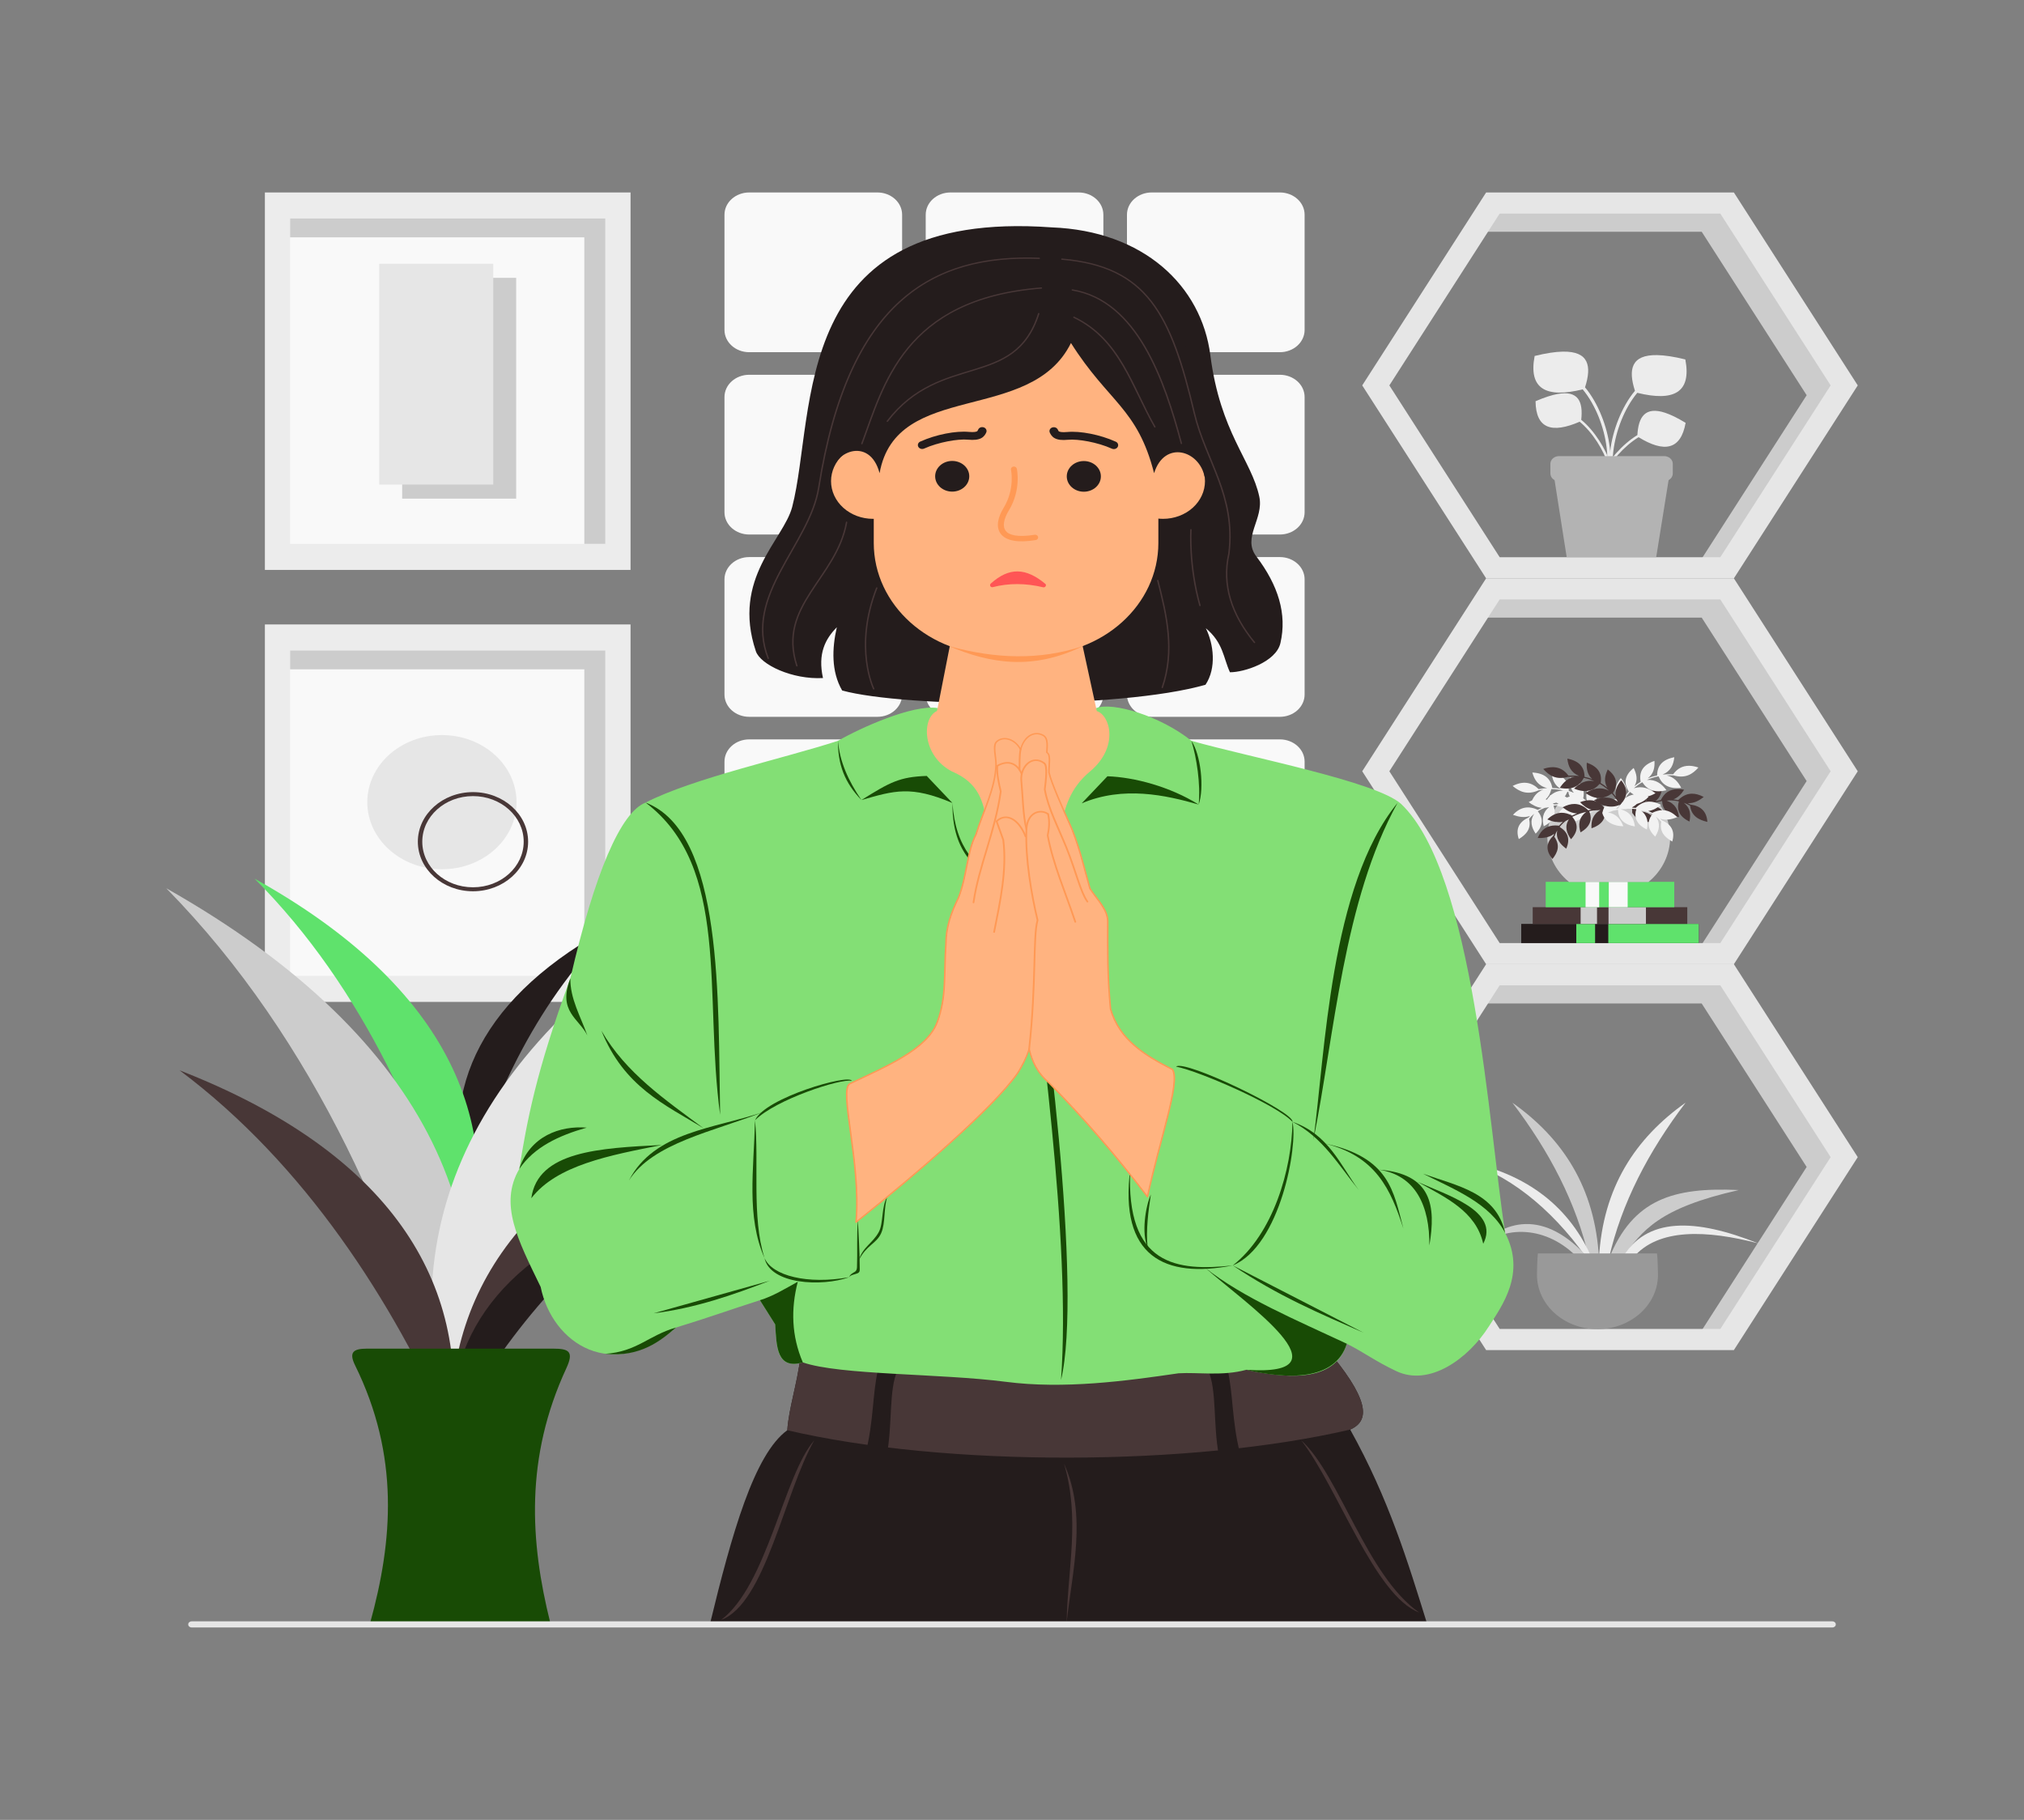 <svg width="357" height="321" viewBox="0 0 357 321" fill="none" xmlns="http://www.w3.org/2000/svg">
<rect x="0" y="0" width="357" height="321" fill="#808080" stroke="none"/>
<g clip-path="url(#clip0_383_19)">
<mask id="mask0_383_19" style="mask-type:luminance" maskUnits="userSpaceOnUse" x="0" y="0" width="357" height="321">
<path d="M357 0H0V321H357V0Z" fill="white"/>
</mask>
<g mask="url(#mask0_383_19)">
<mask id="mask1_383_19" style="mask-type:luminance" maskUnits="userSpaceOnUse" x="0" y="0" width="357" height="321">
<path d="M357 0H0V321H357V0Z" fill="white"/>
</mask>
<g mask="url(#mask1_383_19)">
<path d="M127.786 37.871C127.786 35.703 129.739 33.947 132.149 33.947H154.757C157.168 33.947 159.12 35.703 159.12 37.871V58.198C159.12 60.366 157.168 62.122 154.757 62.122H132.149C129.739 62.122 127.786 60.366 127.786 58.198V37.871Z" fill="#F9F9F9"/>
<path d="M163.281 37.871C163.281 35.703 165.234 33.947 167.644 33.947H190.253C192.663 33.947 194.616 35.703 194.616 37.871V58.198C194.616 59.239 194.156 60.238 193.339 60.973C192.52 61.709 191.41 62.122 190.253 62.122H167.644C166.487 62.122 165.377 61.709 164.559 60.973C163.741 60.238 163.281 59.239 163.281 58.198V37.871Z" fill="#F9F9F9"/>
<path d="M198.777 37.871C198.777 35.703 200.73 33.947 203.14 33.947H225.749C228.158 33.947 230.112 35.703 230.112 37.871V58.198C230.112 59.239 229.652 60.238 228.833 60.973C228.016 61.709 226.906 62.122 225.749 62.122H203.14C201.983 62.122 200.873 61.709 200.054 60.973C199.236 60.238 198.777 59.239 198.777 58.198V37.871Z" fill="#F9F9F9"/>
<path d="M127.786 70.026C127.786 67.859 129.739 66.103 132.149 66.103H154.757C157.168 66.103 159.12 67.859 159.12 70.026V90.355C159.12 91.395 158.661 92.393 157.843 93.129C157.025 93.865 155.914 94.278 154.757 94.278H132.149C130.992 94.278 129.881 93.865 129.064 93.129C128.245 92.393 127.786 91.395 127.786 90.355V70.026Z" fill="#F9F9F9"/>
<path d="M163.281 70.026C163.281 67.859 165.234 66.103 167.644 66.103H190.253C192.663 66.103 194.616 67.859 194.616 70.026V90.355C194.616 91.395 194.156 92.393 193.339 93.129C192.52 93.865 191.41 94.278 190.253 94.278H167.644C166.487 94.278 165.377 93.865 164.559 93.129C163.741 92.393 163.281 91.395 163.281 90.355V70.026Z" fill="#F9F9F9"/>
<path d="M198.777 70.026C198.777 67.859 200.73 66.103 203.14 66.103H225.749C228.158 66.103 230.112 67.859 230.112 70.026V90.355C230.112 91.395 229.652 92.393 228.833 93.129C228.016 93.865 226.906 94.278 225.749 94.278H203.14C201.983 94.278 200.873 93.865 200.054 93.129C199.236 92.393 198.777 91.395 198.777 90.355V70.026Z" fill="#F9F9F9"/>
<path d="M127.786 102.181C127.786 100.015 129.739 98.258 132.149 98.258H154.757C157.168 98.258 159.12 100.015 159.12 102.181V122.51C159.12 124.677 157.168 126.434 154.757 126.434H132.149C129.739 126.434 127.786 124.677 127.786 122.51V102.181Z" fill="#F9F9F9"/>
<path d="M163.281 102.181C163.281 100.015 165.234 98.258 167.644 98.258H190.253C192.663 98.258 194.616 100.015 194.616 102.181V122.51C194.616 123.551 194.156 124.548 193.339 125.285C192.52 126.02 191.41 126.434 190.253 126.434H167.644C166.487 126.434 165.377 126.02 164.559 125.285C163.741 124.548 163.281 123.551 163.281 122.51V102.181Z" fill="#F9F9F9"/>
<path d="M198.777 102.181C198.777 100.015 200.73 98.258 203.14 98.258H225.749C228.158 98.258 230.112 100.015 230.112 102.181V122.51C230.112 123.551 229.652 124.548 228.833 125.285C228.016 126.02 226.906 126.434 225.749 126.434H203.14C201.983 126.434 200.873 126.02 200.054 125.285C199.236 124.548 198.777 123.551 198.777 122.51V102.181Z" fill="#F9F9F9"/>
<path d="M127.786 134.337C127.786 132.169 129.739 130.414 132.149 130.414H154.757C157.168 130.414 159.12 132.169 159.12 134.337V154.665C159.12 156.833 157.168 158.588 154.757 158.588H132.149C129.739 158.588 127.786 156.833 127.786 154.665V134.337Z" fill="#F9F9F9"/>
<path d="M163.281 134.337C163.281 132.169 165.234 130.414 167.644 130.414H190.253C192.663 130.414 194.616 132.169 194.616 134.337V154.665C194.616 155.706 194.156 156.704 193.339 157.439C192.52 158.176 191.41 158.588 190.253 158.588H167.644C166.487 158.588 165.377 158.176 164.559 157.439C163.741 156.704 163.281 155.706 163.281 154.665V134.337Z" fill="#F9F9F9"/>
<path d="M198.777 134.337C198.777 132.169 200.73 130.414 203.14 130.414H225.749C228.158 130.414 230.112 132.169 230.112 134.337V154.665C230.112 155.706 229.652 156.704 228.833 157.439C228.016 158.176 226.906 158.588 225.749 158.588H203.14C201.983 158.588 200.873 158.176 200.054 157.439C199.236 156.704 198.777 155.706 198.777 154.665V134.337Z" fill="#F9F9F9"/>
<path d="M46.721 33.947H111.218V100.522H46.721V33.947Z" fill="#ECECEC"/>
<path d="M51.169 38.539H106.77V95.93H51.169V38.539Z" fill="#F9F9F9"/>
<path d="M51.169 38.539H106.77V95.93H103.063V41.862H51.169V38.539Z" fill="#CCCCCC"/>
<path d="M70.936 49.002H91.047V87.95H70.936V49.002Z" fill="#CCCCCC"/>
<path d="M66.892 46.52H87.003V85.468H66.892V46.52Z" fill="#E6E6E6"/>
<path d="M46.721 110.141H111.218V176.716H46.721V110.141Z" fill="#ECECEC"/>
<path d="M51.169 114.732H106.77V172.125H51.169V114.732Z" fill="#F9F9F9"/>
<path d="M51.169 114.732H106.77V172.125H103.063V118.055H51.169V114.732Z" fill="#CCCCCC"/>
<path d="M64.787 141.487C64.787 134.951 70.679 129.653 77.947 129.653C85.215 129.653 91.107 134.951 91.107 141.487C91.107 148.022 85.215 153.319 77.947 153.319C70.679 153.319 64.787 148.022 64.787 141.487Z" fill="#E6E6E6"/>
<path d="M83.427 139.714C78.06 139.714 73.701 143.633 73.701 148.459C73.701 153.284 78.06 157.204 83.427 157.204C88.793 157.204 93.152 153.284 93.152 148.459C93.152 143.633 88.793 139.714 83.427 139.714ZM83.427 140.417C88.371 140.417 92.371 144.014 92.371 148.459C92.371 152.905 88.371 156.501 83.427 156.501C78.483 156.501 74.483 152.905 74.483 148.459C74.483 144.014 78.483 140.417 83.427 140.417Z" fill="#483737"/>
<path d="M262.033 176.999H300.152L318.664 205.829L299.898 235.055H304.497L324.58 203.778L304.227 172.08H264.209L262.033 176.999Z" fill="#CCCCCC"/>
<path d="M327.677 204.099L305.828 170.068H262.128L240.274 204.099L262.128 238.129H305.828L327.677 204.099ZM322.896 204.099L303.435 234.405H264.521L245.059 204.099L264.516 173.793H303.435L322.896 204.099Z" fill="#E6E6E6"/>
<path d="M282.033 221.96C282.713 209.473 288.425 200.787 297.306 194.494C290.792 203.065 286.006 212.172 283.757 222.071L282.033 221.96Z" fill="#ECECEC"/>
<path d="M282.033 221.96C281.354 209.473 275.641 200.787 266.76 194.494C273.275 203.065 278.06 212.172 280.309 222.071L282.033 221.96Z" fill="#CCCCCC"/>
<path d="M283.757 222.07C288.025 211.472 295.164 209.377 306.695 209.901C292.675 213.079 289.67 216.945 286.037 222.07H283.757Z" fill="#CCCCCC"/>
<path d="M280.847 222.07C280.426 221.422 280.175 222.34 279.745 221.733C273.45 212.837 265.538 206.789 257.835 204.732C269.674 206.921 277.045 213.246 280.847 222.07Z" fill="#ECECEC"/>
<path d="M280.309 222.07C272.343 213.042 265.102 215.142 260.17 220.576C265.213 215.744 273.006 216.26 278.352 221.926L280.309 222.07Z" fill="#CCCCCC"/>
<path d="M286.037 222.071C290.336 214.527 299.1 214.915 310.116 219.302C301.086 216.963 292.483 216.546 288.052 221.839L286.037 222.071Z" fill="#ECECEC"/>
<path d="M271.269 221.084C271.154 221.653 271.096 224.265 271.096 224.843C271.096 230.142 275.874 234.439 281.768 234.439C287.663 234.439 292.441 230.142 292.441 224.843C292.44 224.265 292.381 221.653 292.266 221.084H271.269Z" fill="#999999"/>
<path d="M262.033 40.877H300.152L318.664 69.707L299.898 98.934H304.497L324.58 67.657L304.227 35.959H264.209L262.033 40.877Z" fill="#CCCCCC"/>
<path d="M327.677 67.977L305.828 33.947H262.128L240.274 67.977L262.128 102.008H305.828L327.677 67.977ZM322.896 67.977L303.435 98.283H264.521L245.059 67.977L264.516 37.671H303.435L322.896 67.977Z" fill="#E6E6E6"/>
<path d="M275.666 62.02C274.355 62.043 272.713 62.286 270.686 62.786C269.56 68.657 272.755 70.254 279.16 68.675C280.262 69.996 281.245 71.698 281.991 73.567C283.362 77.005 283.941 80.987 283.161 84.105L283.701 84.216C284.517 80.96 283.905 76.91 282.506 73.4C281.737 71.471 280.734 69.703 279.574 68.321C280.785 64.545 280.239 61.942 275.666 62.021" fill="#ECECEC"/>
<path d="M292.284 62.633C293.596 62.655 295.239 62.899 297.264 63.397C298.391 69.269 295.196 70.865 288.79 69.287C287.689 70.608 286.705 72.31 285.961 74.179C284.59 77.618 284.009 81.6 284.791 84.717L284.25 84.828C283.435 81.571 284.046 77.522 285.445 74.012C286.215 72.082 287.217 70.314 288.378 68.934C287.166 65.158 287.712 62.554 292.284 62.633Z" fill="#ECECEC"/>
<path d="M293.691 72.802C294.699 73.134 295.896 73.715 297.317 74.586C296.452 79.397 293.508 79.868 289.02 77.115C287.777 77.874 286.512 78.955 285.383 80.223C283.306 82.554 281.679 85.496 281.36 88.094L280.91 88.05C281.242 85.336 282.913 82.35 285.034 79.969C286.2 78.66 287.499 77.532 288.805 76.742C288.984 73.531 290.177 71.648 293.691 72.802Z" fill="#ECECEC"/>
<path d="M274.725 69.492C273.674 69.684 272.393 70.098 270.844 70.768C270.902 75.642 273.735 76.503 278.629 74.382C279.733 75.299 280.803 76.537 281.709 77.942C283.378 80.526 284.499 83.653 284.382 86.265L284.835 86.284C284.957 83.556 283.8 80.379 282.098 77.741C281.162 76.29 280.064 75.001 278.903 74.044C279.258 70.846 278.39 68.823 274.725 69.493" fill="#ECECEC"/>
<path d="M274.102 84.05H294.414L292.128 98.267H276.338L274.102 84.05Z" fill="#B3B3B3"/>
<path d="M273.463 81.813C273.463 81.452 273.623 81.105 273.906 80.85C274.191 80.596 274.576 80.452 274.977 80.452H293.538C293.94 80.452 294.325 80.596 294.608 80.85C294.893 81.105 295.051 81.452 295.051 81.813V83.515C295.051 83.875 294.893 84.221 294.608 84.476C294.325 84.732 293.94 84.875 293.538 84.875H274.977C274.141 84.875 273.463 84.266 273.463 83.515V81.813Z" fill="#B3B3B3"/>
<path d="M262.033 108.938H300.152L318.664 137.768L299.898 166.994H304.497L324.58 135.717L304.227 104.02H264.209L262.033 108.938Z" fill="#CCCCCC"/>
<path d="M327.677 136.038L305.828 102.008H262.128L240.274 136.038L262.128 170.068H305.828L327.677 136.038ZM322.896 136.038L303.435 166.344H264.521L245.059 136.038L264.516 105.731H303.435L322.896 136.038Z" fill="#E6E6E6"/>
<path d="M299.629 162.959V166.344H268.322V162.959H299.629Z" fill="#241C1C"/>
<path d="M299.629 162.959V166.344H283.678V162.959H299.629Z" fill="#5FE26C"/>
<path d="M281.348 162.959V166.344H278.032V162.959H281.348Z" fill="#5FE26C"/>
<path d="M297.608 160.011V162.959H270.344V160.011H297.608Z" fill="#483737"/>
<path d="M290.316 160.011V162.959H283.717V160.011H290.316Z" fill="#CCCCCC"/>
<path d="M281.687 160.011V162.959H278.798V160.011H281.687Z" fill="#CCCCCC"/>
<path d="M295.315 155.538L295.314 160.012L272.637 160.008L272.638 155.534L295.315 155.538Z" fill="#5FE26C"/>
<path d="M287.095 155.537L287.094 160.012L283.76 160.011L283.762 155.536L287.095 155.537Z" fill="#F9F9F9"/>
<path d="M282.072 155.536L282.071 160.01H279.669L279.671 155.535L282.072 155.536Z" fill="#F9F9F9"/>
<path d="M274.617 142.112C273.514 143.772 272.929 145.698 272.929 147.664C272.929 150.707 274.328 153.597 276.757 155.565H290.759C293.186 153.597 294.587 150.707 294.587 147.664C294.587 145.698 294.002 143.772 292.9 142.112H274.617Z" fill="#CCCCCC"/>
<path d="M276.615 139.688C276.846 140.663 277.251 141.525 278.16 142.058C277.95 142.016 277.722 141.975 277.481 141.938C276.749 140.604 275.572 139.924 273.723 140.241C273.597 140.262 273.468 140.288 273.336 140.32C273.773 140.942 274.274 141.478 274.933 141.803C274.666 141.818 274.395 141.843 274.122 141.881C273.248 141.068 272.259 140.686 271.107 140.905C270.643 140.994 270.153 141.179 269.634 141.474C270.337 142.008 271.083 142.413 271.935 142.489C271.701 142.594 271.469 142.713 271.243 142.845C270.441 142.468 269.658 142.322 268.902 142.474C268.199 142.616 267.518 143.014 266.864 143.722C267.877 144.092 268.884 144.273 269.873 143.916C269.791 144 269.71 144.088 269.63 144.178C269.63 144.177 269.63 144.177 269.63 144.176C268.011 144.928 267.265 146.118 267.889 148C269.192 147.204 270.125 146.2 269.7 144.436C269.979 144.101 270.277 143.809 270.59 143.555C270.597 143.551 270.603 143.548 270.609 143.544C269.776 144.804 270.143 145.942 270.861 147.044C272.259 145.648 272.221 144.339 271.248 143.086C271.645 142.842 272.056 142.647 272.476 142.494C272.727 142.475 272.986 142.427 273.256 142.347C272.03 143.314 271.986 144.498 272.29 145.746C274.096 144.81 274.512 143.559 274.026 142.104C274.499 142.032 274.967 142 275.422 141.995C275.744 142.091 276.098 142.143 276.494 142.139C274.999 142.726 274.559 143.842 274.427 145.114C276.46 144.716 277.28 143.641 277.309 142.125C278.114 142.239 278.762 142.402 279.158 142.518C277.538 142.808 276.845 143.823 276.423 145.052C278.606 145.037 279.653 144.047 279.978 142.436C279.944 142.437 279.911 142.439 279.877 142.44C279.675 140.889 278.725 139.874 276.615 139.688Z" fill="#F2F2F2"/>
<path d="M270.275 136.256C270.639 137.531 271.286 138.605 272.888 139.001C272.412 139.03 271.916 139.09 271.399 139.187C270.194 137.994 268.711 137.654 266.8 138.629C268.029 139.653 269.411 140.277 271.362 139.405C271.665 139.347 271.96 139.3 272.248 139.266C270.953 139.704 270.362 140.673 269.995 141.813C272.197 141.762 273.273 140.778 273.619 139.189C274.377 139.194 275.075 139.284 275.715 139.43C273.971 139.516 273.088 140.485 272.454 141.711C274.628 141.961 275.856 141.145 276.469 139.638C277.142 139.854 277.741 140.131 278.265 140.434C276.538 140.23 275.473 141.035 274.6 142.133C276.643 142.728 278.004 142.167 278.917 140.845C279.507 141.252 279.975 141.671 280.322 142.026C280.399 142.133 280.487 142.24 280.584 142.347C278.901 141.75 277.638 142.328 276.495 143.244C278.46 144.418 280.706 143.339 281.236 142.956C281.291 142.927 281.309 142.863 281.276 142.813C282.196 141.165 281.36 139.553 280.239 138.686C279.83 139.6 279.623 140.507 279.974 141.396C279.759 141.207 279.518 141.012 279.249 140.817C279.594 139.191 278.997 137.901 276.937 137.129C276.837 138.141 276.943 139.09 277.622 139.863C277.335 139.73 277.028 139.606 276.705 139.497C276.687 137.876 275.829 136.732 273.673 136.322C273.798 137.46 274.161 138.479 275.252 139.127C274.797 139.048 274.316 138.999 273.81 138.986C273.52 137.383 272.478 136.368 270.276 136.256" fill="#F2F2F2"/>
<path d="M280.407 141.144C279.891 141.143 279.323 141.254 278.695 141.493C279.274 142.104 279.915 142.602 280.709 142.813C280.525 142.842 280.333 142.875 280.136 142.914C279.425 142.214 278.626 141.81 277.712 141.803C277.075 141.797 276.381 141.985 275.623 142.398C276.386 142.999 277.203 143.446 278.167 143.47C277.875 143.582 277.583 143.709 277.295 143.854C276.68 143.531 276.068 143.354 275.461 143.358C274.605 143.364 273.758 143.725 272.921 144.533C273.829 144.92 274.742 145.147 275.666 144.945C275.626 144.981 275.586 145.016 275.547 145.053C275.356 145.232 275.175 145.424 275.003 145.63C274.773 145.603 274.548 145.589 274.331 145.59C272.928 145.603 271.847 146.25 271.229 147.809C272.324 147.844 273.339 147.701 274.131 147.058C274.085 147.164 274.042 147.271 274.001 147.382C274 147.381 274 147.38 273.999 147.38C272.768 148.586 272.524 149.935 273.83 151.508C274.748 150.357 275.24 149.126 274.164 147.601C274.298 147.201 274.466 146.836 274.662 146.501C274.667 146.494 274.671 146.488 274.675 146.483C274.377 147.924 275.158 148.878 276.255 149.69C277.031 147.945 276.495 146.729 275.102 145.856C275.428 145.441 275.801 145.084 276.204 144.777C276.373 144.709 276.542 144.624 276.711 144.521C275.918 145.816 276.332 146.946 277.099 148.027C278.434 146.589 278.347 145.286 277.331 144.071C277.78 143.84 278.243 143.653 278.702 143.502C279.075 143.378 279.443 143.279 279.797 143.198C278.394 144.251 278.389 145.503 278.774 146.811C280.539 145.803 280.891 144.531 280.325 143.09C280.755 143.01 281.155 142.957 281.5 142.924C281.713 142.927 281.936 142.911 282.171 142.875C282.217 142.873 282.264 142.87 282.305 142.869C280.897 143.644 280.637 144.812 280.712 146.096C282.709 145.42 283.33 144.207 283.066 142.647C283.08 142.641 283.095 142.636 283.111 142.632C283.09 142.603 283.069 142.576 283.048 142.549C283.047 142.545 283.047 142.541 283.045 142.537C283.044 142.537 283.042 142.538 283.04 142.539C282.359 141.658 281.503 141.146 280.407 141.144Z" fill="#483737"/>
<path d="M293.197 138.834C291.106 139.236 290.292 140.359 290.302 141.943C290.16 142.007 290.026 142.071 289.895 142.134C290.338 141.518 290.471 140.775 290.479 139.981C288.417 140.551 287.722 141.747 287.901 143.345C287.895 143.347 287.889 143.348 287.884 143.35C287.89 143.36 287.898 143.371 287.905 143.381C287.905 143.389 287.906 143.396 287.907 143.404C287.911 143.403 287.914 143.402 287.918 143.401C288.83 144.781 290.18 145.372 292.215 144.728C291.313 143.651 290.218 142.883 288.442 143.215C288.874 143.037 289.218 142.822 289.492 142.579C289.714 142.459 289.959 142.333 290.226 142.209C290.818 143.661 291.999 144.445 294.087 144.196C293.439 142.957 292.526 141.994 290.655 142.02C290.984 141.881 291.336 141.749 291.709 141.632C292.167 141.489 292.653 141.369 293.16 141.288C293.27 142.772 294.138 143.796 296.161 144.121C295.976 142.855 295.489 141.755 293.971 141.218C294.142 141.215 294.302 141.2 294.457 141.178C295.002 141.174 295.561 141.225 296.125 141.351C295.705 142.804 296.173 144.03 297.995 144.908C298.249 143.684 298.175 142.529 297.003 141.607C297.369 141.741 297.734 141.908 298.098 142.115C298.346 143.942 299.611 144.611 301.151 144.967C301.032 143.043 299.92 142.148 298.172 141.913C298.009 141.821 297.845 141.739 297.681 141.662C298.775 141.719 299.673 141.236 300.503 140.565C299.738 140.161 299.043 139.981 298.406 139.993C297.498 140.011 296.71 140.417 296.012 141.116C295.752 141.065 295.493 141.028 295.236 141.004C295.208 141.002 295.18 141 295.152 140.998C295.986 140.679 296.567 140.046 297.05 139.294C296.651 139.214 296.281 139.177 295.941 139.178C294.471 139.181 293.528 139.902 292.946 141.114C292.611 141.174 292.284 141.25 291.971 141.336C292.798 140.714 293.091 139.821 293.197 138.834Z" fill="#483737"/>
<path d="M288.396 140.696C286.929 140.692 285.983 141.406 285.393 142.611C285.259 142.633 285.131 142.657 285.005 142.68C285.602 142.22 285.967 141.57 286.238 140.843C286.17 140.841 286.102 140.841 286.037 140.843C283.988 140.873 282.97 141.83 282.616 143.384C283.057 145.063 284.825 145.74 286.325 145.732C285.869 144.542 285.16 143.561 283.6 143.292C283.929 143.228 284.219 143.131 284.476 143.007C284.75 142.943 285.054 142.878 285.385 142.823C285.454 144.36 286.309 145.427 288.373 145.77C288.184 144.414 287.649 143.246 285.87 142.75C285.949 142.74 286.03 142.731 286.112 142.722C286.481 142.739 286.815 142.714 287.119 142.651C287.603 142.637 288.107 142.657 288.616 142.718C288.181 144.187 288.642 145.424 290.479 146.308C290.739 145.052 290.654 143.87 289.394 142.939C289.665 143.01 289.924 143.05 290.173 143.063C290.599 143.204 291.02 143.387 291.426 143.622C290.499 144.9 290.507 146.21 291.954 147.565C292.633 146.443 292.959 145.296 292.082 144.059C292.088 144.063 292.094 144.066 292.1 144.07C292.423 144.315 292.731 144.599 293.022 144.925C292.66 146.701 293.627 147.676 294.958 148.435C295.515 146.538 294.728 145.369 293.083 144.664C293.083 144.665 293.083 144.665 293.082 144.666C292.998 144.577 292.913 144.492 292.827 144.409C293.828 144.74 294.83 144.53 295.831 144.131C294.971 143.259 294.086 142.884 293.182 142.899C292.603 142.909 292.016 143.08 291.424 143.38C291.191 143.253 290.954 143.142 290.715 143.044C291.566 142.944 292.298 142.518 292.983 141.963C292.218 141.559 291.522 141.38 290.886 141.392C289.987 141.41 289.204 141.81 288.511 142.499C288.257 142.471 288.005 142.455 287.757 142.446C288.509 142.114 289.049 141.518 289.505 140.818C289.106 140.736 288.737 140.696 288.396 140.695" fill="#F2F2F2"/>
<path d="M295.32 133.562C293.15 133.977 292.296 135.134 292.29 136.771C291.692 136.897 291.142 137.069 290.638 137.273C291.69 136.476 291.89 135.389 291.818 134.209C289.699 134.93 289.067 136.229 289.384 137.897C288.981 138.137 288.62 138.396 288.295 138.66C288.927 137.592 288.68 136.526 288.151 135.461C286.491 136.791 286.389 138.18 287.292 139.608C287.103 139.816 286.938 140.017 286.792 140.206C287.096 139.098 286.62 138.139 285.888 137.228C284.561 138.838 284.781 140.219 285.999 141.453C285.995 141.463 285.976 141.499 285.976 141.499C285.952 141.552 285.981 141.612 286.04 141.634C286.098 141.655 286.166 141.629 286.189 141.576C286.189 141.576 286.22 141.511 286.277 141.402C287.836 142.148 289.346 142.017 290.779 140.545C290.722 140.523 290.666 140.503 290.609 140.481C291.051 140.378 291.514 140.19 292.003 139.909C290.901 139.085 289.705 138.56 288.196 139.028C288.219 139.007 288.24 138.987 288.263 138.967C288.666 138.62 289.136 138.28 289.675 137.972C290.539 139.314 291.877 139.912 293.936 139.378C293.13 138.29 292.134 137.471 290.496 137.56C291.103 137.292 291.782 137.073 292.541 136.931C293.161 138.412 294.387 139.211 296.541 138.961C295.995 137.905 295.263 137.038 293.954 136.766C294.35 136.746 294.762 136.746 295.195 136.77C297.272 137.363 298.53 136.557 299.571 135.377C298.972 135.172 298.428 135.073 297.933 135.069C296.732 135.058 295.821 135.607 295.121 136.559C294.455 136.528 293.832 136.55 293.249 136.617C294.73 136.001 295.178 134.859 295.32 133.562ZM287.514 139.692C287.724 139.866 287.94 140.015 288.162 140.141C287.657 140.225 287.154 140.425 286.65 140.785C286.86 140.472 287.142 140.093 287.514 139.692Z" fill="#F2F2F2"/>
<path d="M276.454 133.811C276.596 135.107 277.045 136.247 278.522 136.864C277.941 136.798 277.318 136.777 276.654 136.807C275.665 135.463 274.257 134.924 272.203 135.626C273.244 136.805 274.503 137.611 276.578 137.019C277.003 136.995 277.412 136.994 277.802 137.013C276.545 137.21 275.758 137.992 275.128 138.966C277.284 139.4 278.594 138.676 279.359 137.203C280.028 137.337 280.634 137.531 281.181 137.764C279.679 137.524 278.596 138.172 277.643 139.09C279.615 139.932 281.061 139.507 282.164 138.257C282.676 138.555 283.124 138.882 283.511 139.216C283.601 139.293 283.688 139.371 283.771 139.449C282.227 138.695 280.908 139.11 279.653 139.861C281.366 141.095 282.888 140.973 284.287 139.969C284.815 140.546 285.162 141.071 285.364 141.416C283.968 140.373 282.565 140.57 281.162 141.12C282.746 142.366 284.489 142.585 285.887 141.865C285.876 141.856 285.867 141.846 285.856 141.837C287.061 140.606 287.276 139.229 285.953 137.625C285.241 138.51 284.773 139.443 285.026 140.514C284.875 140.314 284.702 140.101 284.503 139.88C285.399 138.428 285.281 137.03 283.582 135.718C283.072 136.795 282.847 137.868 283.509 138.93C283.162 138.646 282.77 138.368 282.333 138.11C282.603 136.492 281.954 135.233 279.88 134.527C279.814 135.616 279.98 136.627 280.834 137.404C280.414 137.25 279.966 137.118 279.484 137.017C279.479 135.381 278.624 134.225 276.454 133.811Z" fill="#483737"/>
<path d="M82.222 209.72C77.478 192.063 84.802 175.578 108.516 163.021C95.129 175.861 86.977 193.316 82.222 209.72Z" fill="#241C1C"/>
<path d="M82.009 224.535C89.617 198.651 79.403 174.152 44.899 154.976C64.177 174.278 75.576 200.229 82.009 224.535Z" fill="#5FE26C"/>
<path d="M79.558 252.806C90.353 217.246 76.591 183.414 29.323 156.669C55.626 183.436 71.002 219.278 79.558 252.806Z" fill="#CCCCCC"/>
<path d="M79.558 252.806C68.763 217.246 82.525 183.414 129.794 156.669C103.49 183.436 88.114 219.278 79.558 252.806Z" fill="#E6E6E6"/>
<path d="M79.558 252.807C78.585 226.049 94.638 204.227 133.04 192.48C109.447 207.413 91.877 230.412 79.558 252.807Z" fill="#483737"/>
<path d="M79.558 252.806C82.935 226.207 68.897 203.289 31.678 188.788C53.85 205.388 69.294 229.589 79.558 252.806Z" fill="#483737"/>
<path d="M79.558 252.807C78.898 234.652 89.79 219.847 115.845 211.876C99.837 222.009 87.916 237.612 79.558 252.807Z" fill="#241C1C"/>
<path d="M64.711 237.875C62.245 237.875 61.517 238.556 62.644 240.845C70.465 256.734 69.318 271.698 65.279 286.276H97.071C93.465 271.851 92.6 257.081 99.888 241.343C101.258 238.386 100.363 237.875 97.582 237.875H64.711Z" fill="#184B05"/>
<path d="M167.143 124.649L160.789 126.201L163.537 137.713L174.027 154.752H186.547L200.194 130.818L196.599 125.555L191.773 124.767L167.143 124.649Z" fill="#FFB380"/>
<path d="M185.499 40.105C138.935 36.747 144.068 72.702 139.729 89.417C138.229 95.198 129.006 102 133.319 114.861C134.114 117.228 139.74 119.892 145.16 119.593C144.214 115.304 145.556 112.709 147.603 110.636C146.748 114.363 146.599 118.438 148.543 121.79C159.568 124.831 197.527 125.123 212.63 120.776C214.601 117.834 214.062 113.573 212.687 110.806C215.786 113.395 215.754 115.984 216.941 118.573C219.392 118.597 225.068 116.79 225.844 113.435C227.034 108.296 225.463 103.238 221.592 98.139C219.061 94.808 222.948 91.526 222.123 87.625C220.753 81.146 215.247 76.357 213.485 62.651C211.913 50.427 201.747 40.722 185.499 40.105Z" fill="#241C1C"/>
<path d="M168.086 111.131H190.347L193.973 127.798C184.085 131.24 174.326 132.03 164.809 127.798L168.086 111.131Z" fill="#FFB380"/>
<path d="M154.117 60.116V95.761C154.117 106.715 163.926 115.535 176.108 115.535H182.325C194.508 115.535 204.316 106.715 204.316 95.761V60.116H154.117Z" fill="#FFB380"/>
<path d="M204.06 91.441C204.419 91.488 204.782 91.513 205.144 91.513C207.106 91.513 208.986 90.812 210.374 89.565C211.761 88.318 212.539 86.627 212.539 84.864C212.539 83.1 211.761 81.409 210.374 80.162C208.987 78.915 207.106 78.215 205.144 78.215C204.782 78.215 204.419 78.239 204.06 78.287V91.441Z" fill="#FFB380"/>
<path d="M155.062 91.441C154.702 91.488 154.34 91.513 153.976 91.513C152.015 91.513 150.135 90.812 148.748 89.565C147.361 88.318 146.582 86.627 146.582 84.864C146.582 83.1 147.36 81.409 148.748 80.162C150.135 78.915 152.015 78.215 153.976 78.215C154.34 78.215 154.702 78.239 155.062 78.287V91.441Z" fill="#FFB380"/>
<path d="M167.413 113.968C175.531 116.215 183.418 116.483 190.979 113.968C182.208 118.282 174.614 117.051 167.413 113.968Z" fill="#FF9955"/>
<path d="M146.61 84.099C146.586 79.746 153.372 76.758 155.145 83.459C158.071 66.999 181.782 74.934 188.9 60.498C195.537 71.009 200.62 71.935 203.562 83.459C205.399 77.596 211.543 79.406 212.474 84.099C216.241 69.879 210.535 59.585 200.595 53.031H162.852C150.13 55.755 144.849 69.623 146.61 84.099Z" fill="#241C1C"/>
<path d="M180.684 45.41C180.394 45.413 180.106 45.418 179.819 45.425C171.77 45.63 164.546 47.76 158.643 53.116C151.897 59.237 146.883 69.557 144.286 86.002C143.497 91.002 140.179 95.717 137.597 100.594C135.014 105.47 133.17 110.52 135.389 116.166C135.4 116.194 135.422 116.217 135.453 116.23C135.482 116.243 135.516 116.244 135.547 116.235C135.579 116.225 135.604 116.204 135.618 116.178C135.633 116.15 135.635 116.12 135.623 116.092C133.434 110.522 135.246 105.549 137.821 100.69C140.395 95.831 143.732 91.1 144.533 86.033C147.125 69.615 152.127 59.344 158.819 53.273C165.509 47.201 173.893 45.312 183.307 45.676C183.339 45.676 183.371 45.666 183.395 45.646C183.42 45.626 183.435 45.599 183.436 45.568C183.438 45.507 183.385 45.455 183.317 45.452C182.431 45.418 181.553 45.404 180.684 45.41ZM187.294 45.599C187.291 45.599 187.289 45.599 187.287 45.599C187.226 45.603 187.178 45.646 187.172 45.7C187.165 45.761 187.216 45.815 187.284 45.822C194.806 46.457 199.573 48.878 202.995 53.308C206.417 57.738 208.485 64.194 210.535 72.878C212.523 81.301 217.883 87.378 216.64 97.6C215.371 103.2 217.115 108.446 221.175 113.394C221.194 113.418 221.224 113.434 221.256 113.438C221.288 113.443 221.322 113.436 221.348 113.417C221.375 113.4 221.393 113.374 221.397 113.344C221.402 113.315 221.394 113.285 221.375 113.262C217.342 108.346 215.627 103.172 216.886 97.635C216.886 97.631 216.886 97.627 216.886 97.624C218.138 87.324 212.75 81.197 210.775 72.832C208.723 64.139 206.656 57.66 203.197 53.181C199.737 48.702 194.875 46.238 187.305 45.599C187.302 45.599 187.298 45.599 187.294 45.599ZM183.684 50.691C183.681 50.691 183.679 50.691 183.676 50.691C171.465 51.638 164.456 55.989 160.042 61.372C155.627 66.755 153.799 73.163 151.901 78.227C151.891 78.256 151.894 78.286 151.909 78.313C151.922 78.34 151.949 78.36 151.98 78.369C152.011 78.379 152.045 78.376 152.075 78.362C152.104 78.35 152.126 78.326 152.137 78.298C154.04 73.221 155.864 66.843 160.242 61.505C164.62 56.165 171.543 51.857 183.697 50.913C183.731 50.911 183.76 50.897 183.782 50.874C183.804 50.851 183.813 50.822 183.811 50.793C183.806 50.734 183.75 50.689 183.684 50.691ZM189.139 51.029C189.078 51.029 189.026 51.066 189.015 51.121C189.009 51.149 189.016 51.18 189.035 51.204C189.055 51.228 189.083 51.245 189.115 51.25C194.793 52.188 198.834 56.147 201.832 61.278C204.831 66.408 206.775 72.699 208.257 78.254C208.265 78.282 208.285 78.307 208.313 78.323C208.342 78.338 208.376 78.343 208.408 78.337C208.44 78.329 208.468 78.311 208.485 78.285C208.502 78.26 208.507 78.23 208.5 78.201C207.016 72.64 205.069 66.335 202.054 61.174C199.037 56.012 194.939 51.984 189.16 51.03C189.153 51.029 189.145 51.029 189.138 51.029H189.139ZM183.216 55.195C183.213 55.195 183.21 55.195 183.207 55.195C183.154 55.198 183.11 55.231 183.095 55.277C182.034 58.626 180.438 60.702 178.493 62.137C176.547 63.572 174.244 64.369 171.765 65.131C166.808 66.658 161.151 68.058 156.401 74.243C156.363 74.294 156.377 74.363 156.434 74.398C156.49 74.433 156.567 74.421 156.606 74.371C161.314 68.24 166.878 66.872 171.847 65.343C174.33 64.579 176.665 63.775 178.65 62.31C180.635 60.846 182.263 58.72 183.335 55.338C183.353 55.279 183.315 55.217 183.249 55.2C183.239 55.197 183.227 55.195 183.217 55.195H183.216ZM189.417 55.844C189.372 55.845 189.331 55.868 189.309 55.904C189.294 55.929 189.29 55.961 189.3 55.99C189.309 56.018 189.332 56.042 189.361 56.056C197.471 59.925 199.557 68.337 203.593 75.357C203.624 75.412 203.698 75.433 203.76 75.405C203.789 75.391 203.811 75.368 203.821 75.34C203.831 75.311 203.829 75.281 203.813 75.254C199.798 68.271 197.704 59.781 189.478 55.857C189.46 55.849 189.438 55.844 189.417 55.844ZM149.325 91.999C149.265 91.999 149.213 92.039 149.204 92.094C148.316 97.049 145.266 100.695 142.854 104.453C140.442 108.212 138.68 112.096 140.436 117.475C140.445 117.503 140.467 117.527 140.496 117.542C140.525 117.556 140.559 117.56 140.59 117.551C140.622 117.542 140.649 117.523 140.664 117.497C140.68 117.471 140.684 117.441 140.675 117.412C138.94 112.1 140.669 108.307 143.07 104.566C145.47 100.823 148.551 97.147 149.449 92.129C149.454 92.099 149.447 92.07 149.427 92.045C149.408 92.022 149.378 92.005 149.347 92C149.339 91.999 149.333 91.999 149.325 91.999ZM210.055 93.314C209.99 93.316 209.938 93.362 209.935 93.419C209.935 93.419 209.534 99.767 211.533 106.837C211.55 106.896 211.618 106.932 211.684 106.917C211.75 106.901 211.79 106.841 211.775 106.782C209.786 99.75 210.183 93.432 210.183 93.432C210.187 93.37 210.134 93.318 210.066 93.314C210.062 93.314 210.059 93.314 210.055 93.314ZM204.21 102.275C204.202 102.275 204.192 102.276 204.183 102.278C204.151 102.285 204.124 102.303 204.106 102.328C204.089 102.353 204.082 102.384 204.09 102.413C205.688 108.595 207.101 114.769 204.889 121.234C204.88 121.262 204.883 121.293 204.898 121.319C204.914 121.345 204.94 121.365 204.972 121.374C205.038 121.392 205.106 121.359 205.127 121.3C207.361 114.772 205.93 108.548 204.332 102.362C204.319 102.311 204.269 102.275 204.21 102.275ZM154.643 103.59C154.59 103.59 154.543 103.62 154.525 103.665C150.393 114.215 153.998 121.551 153.998 121.551C154.025 121.608 154.099 121.633 154.162 121.608C154.191 121.596 154.216 121.574 154.227 121.547C154.239 121.519 154.238 121.488 154.225 121.461C154.225 121.461 150.653 114.22 154.759 103.739C154.783 103.681 154.749 103.617 154.684 103.596C154.67 103.593 154.658 103.59 154.644 103.59" fill="#483737"/>
<path d="M178.849 82.288C178.809 82.287 178.77 82.29 178.731 82.297C178.446 82.348 178.262 82.599 178.319 82.854C178.319 82.854 179.068 86.205 177.035 89.551C176.513 90.409 176.165 91.243 176.05 92.028C175.934 92.812 176.057 93.562 176.518 94.165C176.979 94.768 177.753 95.18 178.774 95.363C179.794 95.545 181.076 95.519 182.678 95.257C182.817 95.235 182.938 95.165 183.018 95.061C183.098 94.957 183.129 94.83 183.103 94.706C183.052 94.449 182.778 94.278 182.491 94.325C180.974 94.572 179.811 94.583 178.979 94.434C178.149 94.285 177.666 93.996 177.386 93.629C177.106 93.262 177.002 92.776 177.094 92.153C177.186 91.53 177.482 90.79 177.958 90.006C180.186 86.339 179.352 82.667 179.352 82.667C179.303 82.45 179.094 82.293 178.849 82.288Z" fill="#FF9955"/>
<path d="M174.778 102.909C178.002 100.028 180.938 100.104 184.402 103.003C184.634 103.236 184.358 103.658 184.016 103.591C180.894 102.844 177.92 102.834 175.096 103.564C174.641 103.629 174.495 103.142 174.778 102.909Z" fill="#FF5555"/>
<path d="M164.946 84.007C164.946 82.513 166.292 81.302 167.954 81.302C169.615 81.302 170.962 82.513 170.962 84.007C170.962 85.502 169.615 86.712 167.954 86.712C166.292 86.712 164.946 85.502 164.946 84.007Z" fill="#241C1C"/>
<path d="M173.092 75.348C172.845 75.394 172.64 75.545 172.542 75.754C172.427 75.998 172.423 76.03 172.304 76.093C172.184 76.155 171.793 76.265 170.876 76.179C168.611 75.967 165.122 76.624 162.317 77.888C162.136 77.969 161.998 78.113 161.934 78.286C161.87 78.459 161.886 78.648 161.977 78.811C162.067 78.975 162.226 79.098 162.419 79.156C162.612 79.214 162.822 79.2 163.004 79.118C165.522 77.984 168.984 77.385 170.716 77.547C171.797 77.648 172.52 77.571 173.073 77.283C173.625 76.994 173.848 76.512 173.953 76.289C174.031 76.12 174.032 75.931 173.956 75.762C173.88 75.593 173.731 75.459 173.544 75.387C173.402 75.333 173.244 75.32 173.092 75.348Z" fill="#241C1C"/>
<path d="M194.176 84.025C194.176 82.531 192.829 81.32 191.168 81.32C189.506 81.32 188.16 82.531 188.16 84.025C188.16 85.519 189.506 86.73 191.168 86.73C192.829 86.73 194.176 85.519 194.176 84.025Z" fill="#241C1C"/>
<path d="M186.029 75.366C186.276 75.411 186.482 75.563 186.579 75.772C186.694 76.016 186.699 76.048 186.817 76.11C186.937 76.173 187.328 76.282 188.246 76.197C190.51 75.986 194 76.642 196.804 77.906C196.986 77.988 197.123 78.13 197.187 78.304C197.251 78.477 197.236 78.666 197.145 78.829C197.055 78.993 196.895 79.117 196.702 79.175C196.51 79.232 196.299 79.218 196.118 79.137C193.6 78.002 190.137 77.404 188.405 77.565C187.325 77.666 186.6 77.589 186.049 77.3C185.497 77.012 185.274 76.531 185.169 76.306C185.09 76.138 185.089 75.948 185.165 75.78C185.242 75.611 185.39 75.476 185.578 75.405C185.72 75.351 185.878 75.338 186.029 75.366Z" fill="#241C1C"/>
<path d="M251.774 286.576H125.189C129.098 270.43 133.033 256.502 138.864 252.266C139.162 248.175 140.554 244.395 141.202 239.21H235.065C241.924 247.639 241.269 250.763 238.154 252.152C244.972 264.394 248.317 275.466 251.774 286.576Z" fill="#241C1C"/>
<path d="M141.202 239.21C140.554 244.395 139.162 248.175 138.864 252.266C166.762 258.793 210.225 258.668 238.154 252.152C241.269 250.763 241.924 247.639 235.064 239.21H141.202Z" fill="#483737"/>
<path d="M154.89 241.475C153.858 245.873 154.132 250.669 152.672 256.333C152.448 257.076 156.331 257.479 156.392 256.77C157.467 251.249 156.718 245.08 158.339 241.63L154.89 241.475Z" fill="#241C1C"/>
<path d="M216.505 241.475C217.537 245.873 217.263 250.669 218.723 256.333C218.947 257.076 215.064 257.479 215.003 256.77C213.928 251.249 214.677 245.08 213.057 241.63L216.505 241.475Z" fill="#241C1C"/>
<path d="M143.617 254.055C138.303 263.394 135.024 282.809 127.195 285.729C135.337 279.572 138.259 260.158 143.617 254.055Z" fill="#483737"/>
<path d="M229.525 254.055C235.971 262.375 242.488 281.499 250.318 284.418C241.041 277.971 236.258 260.158 229.525 254.055Z" fill="#483737"/>
<path d="M187.68 258.173C191.798 267.258 189.096 277.277 188.138 286.164C188.301 276.756 190.555 267.894 187.68 258.173Z" fill="#483737"/>
<path d="M147.808 130.666C138.393 133.744 122.203 137.26 113.878 141.564C109.475 143.225 104.887 154.025 100.602 172.561C94.448 189.256 92.961 197.824 91.584 206.197C88.01 212.377 91.305 218.627 95.361 226.985C97.419 237.043 108.067 243.948 119.239 234.151C124.72 232.485 128.557 231.085 134.04 229.332L136.73 233.599C137.038 237.325 136.75 241.592 141.607 240.302C148.097 242.566 165.943 242.239 177.378 243.723C187.659 245.061 198.6 243.582 207.882 242.222C211.404 242.01 215.593 242.758 219.842 241.604C228.714 243.582 235.669 243.152 237.554 237.012C240.633 238.554 242.608 240.112 246.305 241.852C252.114 244.586 258.957 239.714 262.648 233.899C264.89 230.368 269.207 224.632 265.486 217.471C262.591 199.056 260.047 154.02 247.109 141.775C242.682 137.832 220.485 133.596 210.143 130.666C204.729 126.292 196.206 123.746 193.344 124.9L193.454 125.424C195.78 126.103 197.446 131.732 192.266 136.066C184.872 142.251 189.714 149.302 180.471 154.438C170.456 149.317 177.573 140.185 167.907 136.066C162.645 133.34 162.511 126.649 165.275 125.401L165.371 124.885C160.998 124.216 151.785 128.379 147.808 130.666Z" fill="#83DF75"/>
<path d="M134.04 229.332C136.342 228.628 138.516 227.286 140.716 226.076C139.468 230.911 139.618 235.662 141.607 240.302C136.962 241.623 136.979 237.455 136.731 233.598L134.04 229.332Z" fill="#184B05"/>
<path d="M156.538 210.958C155.819 213.106 156.227 215.666 155.431 217.488C154.609 219.369 152.795 219.624 151.48 222.292C152.131 219.976 153.954 219.254 154.999 217.319C155.862 215.723 155.4 212.943 156.538 210.958Z" fill="#184B05"/>
<path d="M151.318 215.197C151.088 217.896 151.261 221.045 151.159 223.492C151.145 223.821 151.092 224.13 150.757 224.336C150.392 224.56 149.901 224.797 149.78 225.276C149.976 224.871 150.753 224.8 151.241 224.591C151.724 224.385 151.642 224.015 151.642 223.629C151.641 220.633 151.437 217.927 151.318 215.197Z" fill="#184B05"/>
<path d="M134.849 221.892C135.838 226.551 144.948 227.007 149.78 225.276C142.435 226.596 136.187 225.026 134.849 221.892Z" fill="#184B05"/>
<path d="M150.226 190.637C148.333 190.189 136.777 193.939 133.17 197.602C134.916 193.627 149.842 189.369 150.226 190.637Z" fill="#184B05"/>
<path d="M134.525 196.168C126.071 199.068 115.398 199.571 110.933 208.211C115.116 201.605 125.909 199.562 134.525 196.168Z" fill="#184B05"/>
<path d="M113.878 141.563C127.695 146.816 126.621 176.692 127.021 196.631C124.114 175.336 128.911 152.992 113.878 141.563Z" fill="#184B05"/>
<path d="M100.602 172.562C100.541 176.129 102.417 179.311 103.602 182.63C102.137 179.645 98.318 178.421 100.602 172.562Z" fill="#184B05"/>
<path d="M124.045 198.969C117.286 194.847 110.06 191.7 106.078 181.795C110.408 189.292 117.362 193.986 124.045 198.969Z" fill="#184B05"/>
<path d="M91.584 206.196C93.493 200.375 98.755 198.523 103.487 198.89C98.587 200.288 94.232 202.292 91.584 206.196Z" fill="#184B05"/>
<path d="M116.761 201.953C105.802 202.496 94.843 203.037 93.715 211.348C98.198 205.519 107.519 203.77 116.761 201.953Z" fill="#184B05"/>
<path d="M133.17 197.602C133.913 204.814 132.549 214.733 134.849 221.892C131.622 214.595 132.959 206.378 133.17 197.602Z" fill="#184B05"/>
<path d="M119.239 234.149C114.374 235.55 112.332 238.418 106.764 238.787C112.928 239.447 116.595 236.436 119.239 234.149Z" fill="#184B05"/>
<path d="M135.78 225.894C129.238 228.431 122.591 230.735 115.304 231.643L135.78 225.894Z" fill="#184B05"/>
<path d="M246.5 141.623C236.94 158.891 235.394 182.499 231.662 201.09C233.718 186.033 234.578 156.185 246.5 141.623Z" fill="#184B05"/>
<path d="M202.992 210.685C202.024 212.849 201.321 217.603 202.416 219.992C202.105 216.976 202.55 213.58 202.992 210.685Z" fill="#184B05"/>
<path d="M207.443 188.126C208.922 186.805 228.413 196.187 227.968 197.866C225.132 194.838 211.534 188.942 207.443 188.126Z" fill="#184B05"/>
<path d="M199.357 206.219C197.388 221.58 205.353 225.556 217.438 223.201C207.576 224.268 198.559 223.244 199.357 206.219Z" fill="#184B05"/>
<path d="M227.968 197.867C234.352 200.069 236.369 205.437 239.653 209.885C236.133 205.542 233.296 200.584 227.968 197.867Z" fill="#184B05"/>
<path d="M233.544 201.662C242.728 203.874 245.321 209.852 247.539 216.7C245.783 210.113 245.12 204.086 233.544 201.662Z" fill="#184B05"/>
<path d="M243.191 206.305C252.575 207.026 253.293 212.698 252.118 219.683C252.178 212.751 249.729 207.283 243.191 206.305Z" fill="#184B05"/>
<path d="M250.058 208.466C255.176 210.776 264.608 213.591 261.617 219.375C260.335 213.626 254.979 211.224 250.058 208.466Z" fill="#184B05"/>
<path d="M265.486 217.471C263.907 210.322 257.013 209.177 251.008 207.026C256.635 209.839 262.753 212.242 265.486 217.471Z" fill="#184B05"/>
<path d="M212.572 223.611C219.226 228.9 228.644 232.83 237.554 237.012C235.524 243.564 227.075 243.333 219.842 241.603C238.674 242.887 219.632 229.853 212.572 223.611Z" fill="#184B05"/>
<path d="M227.968 197.867C228.961 201.91 225.883 219.702 217.438 223.201C224.581 217.615 227.865 206.245 227.968 197.867Z" fill="#184B05"/>
<path d="M217.438 223.201C225.414 228.576 232.946 231.758 240.503 235.062L217.438 223.201Z" fill="#184B05"/>
<path d="M147.808 130.665C148.102 134.288 149.574 137.629 151.942 141.111C149.01 138.091 147.76 134.832 147.808 130.665Z" fill="#184B05"/>
<path d="M167.99 141.63L163.459 136.86C158.669 137.025 156.98 137.965 151.942 141.111C157.762 139.442 160.654 138.523 167.99 141.63Z" fill="#184B05"/>
<path d="M210.143 130.665C211.063 133.633 211.776 138.211 211.431 141.911C212.462 138.891 211.769 133.049 210.143 130.665Z" fill="#184B05"/>
<path d="M190.802 141.689L195.332 136.92C200.123 137.084 206.394 138.766 211.431 141.911C205.611 140.242 198.138 138.583 190.802 141.689Z" fill="#184B05"/>
<path d="M167.99 141.63C167.975 149.843 171.331 153.028 178.152 157.613C171.889 152.659 168.603 149.716 167.99 141.63Z" fill="#184B05"/>
<path d="M180.471 154.438C184.577 175.357 190.925 227.713 187.146 243.405C188.963 218.478 183.228 179.692 180.471 154.438Z" fill="#184B05"/>
<path d="M149.907 191.144C147.894 192.148 151.941 205.333 150.994 215.574C161.134 207.481 175.197 195.492 179.532 189.226C180.277 188.014 181.101 186.529 181.524 185.028C181.979 187.023 182.875 189.182 185.047 191C191.2 197.266 196.993 203.951 202.395 211.086C204.497 201.139 208.239 190.973 206.823 188.647C201.992 186.173 197.432 183.446 195.874 177.934C195.293 171.758 195.39 167.254 195.392 162.517C195.38 160.399 193.48 158.623 192.251 156.725C191.279 153.342 190.649 150.304 189.131 146.369C187.471 142.619 185.415 138.08 185.023 136.243C185.005 134.782 185.384 133.098 184.646 132.718C184.651 131.887 184.98 130.234 183.991 129.699C182.285 128.773 180.526 130.088 180.015 132.188C179.02 130.297 176.946 129.774 175.808 130.806C175.047 131.495 175.687 133.449 175.681 134.824C175.6 139.048 173.376 143.15 172.126 147.243C170.591 150.085 170.551 154.565 169.067 158.318C167.72 161.061 166.848 163.589 166.846 166.453C166.47 171.77 167.001 175.865 165.283 180.359C163.469 185.106 156.443 188.034 149.907 191.144Z" fill="#FFB380"/>
<path d="M180.008 132.051C179.938 132.054 179.879 132.099 179.866 132.161C179.621 133.3 179.718 134.569 179.67 135.758C179.667 135.834 179.732 135.897 179.816 135.9C179.899 135.903 179.97 135.844 179.973 135.769C180.022 134.56 179.931 133.301 180.165 132.213C180.172 132.177 180.164 132.14 180.142 132.111C180.118 132.08 180.083 132.059 180.044 132.053C180.032 132.051 180.02 132.05 180.008 132.051Z" fill="#FF9955"/>
<path d="M178.017 134.428C177.368 134.348 176.626 134.506 175.819 134.967C175.748 135.008 175.726 135.092 175.771 135.156C175.816 135.219 175.911 135.238 175.981 135.198C176.999 134.617 177.834 134.565 178.507 134.836C179.182 135.107 179.712 135.72 180.054 136.525C180.069 136.559 180.097 136.585 180.134 136.601C180.171 136.616 180.213 136.617 180.251 136.604C180.329 136.577 180.368 136.498 180.338 136.428C179.979 135.578 179.408 134.898 178.632 134.586C178.439 134.508 178.233 134.455 178.017 134.428Z" fill="#FF9955"/>
<path d="M182.661 133.947C182.123 133.963 181.623 134.178 181.208 134.524C180.378 135.215 179.872 136.425 179.995 137.727C180.272 140.661 180.279 143.749 180.897 146.31C180.915 146.384 180.995 146.43 181.078 146.415C181.159 146.399 181.211 146.327 181.194 146.252C180.587 143.736 180.576 140.652 180.297 137.704C180.182 136.48 180.671 135.344 181.414 134.725C181.787 134.415 182.217 134.234 182.672 134.22C183.128 134.206 183.615 134.357 184.112 134.742C184.175 134.791 184.271 134.786 184.326 134.729C184.381 134.672 184.374 134.585 184.31 134.536C183.769 134.114 183.201 133.93 182.661 133.947Z" fill="#FF9955"/>
<path d="M183.774 143.039C183.337 143.002 182.881 143.083 182.463 143.299C181.628 143.73 180.965 144.693 180.893 146.277C180.663 151.364 181.803 157.943 182.855 162.305C182.434 163.784 182.391 166.523 182.286 170.361C182.181 174.224 182.018 179.185 181.373 185.014C181.366 185.089 181.426 185.156 181.509 185.164C181.593 185.171 181.667 185.117 181.675 185.042C182.322 179.201 182.485 174.233 182.59 170.367C182.695 166.502 182.75 163.73 183.156 162.337C183.163 162.316 183.163 162.294 183.157 162.273C182.108 157.929 180.969 151.338 181.197 146.288C181.266 144.768 181.888 143.912 182.615 143.536C183.341 143.161 184.191 143.257 184.767 143.692C184.799 143.716 184.838 143.728 184.879 143.725C184.92 143.721 184.957 143.704 184.982 143.675C185.036 143.618 185.028 143.532 184.963 143.483C184.627 143.229 184.211 143.075 183.774 143.039Z" fill="#FF9955"/>
<path d="M184.213 134.502C184.169 134.502 184.126 134.519 184.098 134.548C184.042 134.605 184.048 134.692 184.111 134.741C184.195 134.809 184.293 135.031 184.34 135.352C184.388 135.671 184.396 136.082 184.381 136.528C184.352 137.421 184.227 138.456 184.131 139.229C184.13 139.241 184.13 139.253 184.132 139.266C184.702 142.574 186.565 146.113 187.95 149.54C189.663 153.777 190.371 157.274 191.681 159.115C191.727 159.179 191.82 159.197 191.89 159.156C191.961 159.116 191.981 159.032 191.937 158.968C190.696 157.223 189.958 153.705 188.236 149.446C186.845 146.007 184.998 142.48 184.435 139.236C184.531 138.465 184.656 137.439 184.686 136.537C184.701 136.082 184.692 135.661 184.642 135.316C184.592 134.971 184.515 134.697 184.313 134.537C184.285 134.515 184.25 134.502 184.213 134.502Z" fill="#FF9955"/>
<path d="M184.855 143.451C184.848 143.452 184.84 143.453 184.833 143.454C184.794 143.461 184.759 143.483 184.738 143.513C184.716 143.544 184.708 143.581 184.717 143.617C185.023 144.89 184.896 146.114 184.646 147.336C184.643 147.351 184.643 147.367 184.646 147.384C185.616 152.559 187.802 157.481 189.523 162.648C189.535 162.683 189.561 162.713 189.597 162.73C189.633 162.747 189.674 162.751 189.714 162.74C189.793 162.718 189.838 162.642 189.815 162.57C188.09 157.395 185.914 152.486 184.949 147.355C185.199 146.126 185.33 144.872 185.014 143.559C184.999 143.493 184.93 143.447 184.855 143.452" fill="#FF9955"/>
<path d="M177.111 144.032C176.602 144.097 176.11 144.338 175.669 144.755L175.607 144.814L176.811 148.164C177.476 153.495 176.267 158.984 175.174 164.479L175.474 164.527C176.567 159.033 177.788 153.514 177.112 148.122L177.111 148.108L175.957 144.896C176.341 144.552 176.745 144.354 177.153 144.302C177.585 144.248 178.028 144.34 178.468 144.578C179.349 145.054 180.204 146.123 180.787 147.681L181.076 147.595C180.478 145.996 179.602 144.872 178.626 144.344C178.137 144.079 177.619 143.966 177.111 144.032Z" fill="#FF9955"/>
<path d="M175.89 134.946C175.813 134.951 175.752 135.006 175.748 135.075C175.655 136.549 176.008 138.08 176.359 139.601C175.366 146.737 172.499 152.675 171.559 159.162C171.548 159.237 171.606 159.306 171.69 159.315C171.73 159.32 171.77 159.31 171.802 159.289C171.834 159.266 171.855 159.233 171.86 159.197C172.794 152.754 175.667 146.806 176.665 139.615C176.666 139.6 176.666 139.584 176.662 139.57C176.308 138.041 175.961 136.523 176.051 135.09C176.054 135.054 176.04 135.018 176.013 134.991C175.986 134.964 175.949 134.948 175.907 134.946C175.902 134.946 175.896 134.946 175.89 134.946Z" fill="#FF9955"/>
<path d="M182.714 129.286C182.274 129.313 181.852 129.464 181.477 129.713C180.79 130.168 180.278 130.965 179.99 131.914C179.482 131.078 178.763 130.517 178.008 130.287C177.183 130.037 176.319 130.173 175.714 130.722C175.277 131.119 175.264 131.813 175.33 132.567C175.394 133.322 175.551 134.153 175.548 134.823C175.467 139.009 173.254 143.101 172 147.207C170.449 150.092 170.412 154.558 168.943 158.277C168.943 158.277 168.942 158.278 168.942 158.279C167.594 161.026 166.714 163.571 166.714 166.453C166.338 171.777 166.864 175.857 165.158 180.321C164.265 182.656 162.08 184.56 159.291 186.267C156.502 187.974 153.116 189.483 149.847 191.039C149.846 191.039 149.846 191.039 149.845 191.039C149.845 191.04 149.844 191.04 149.843 191.041C149.529 191.197 149.37 191.553 149.284 192.044C149.197 192.536 149.187 193.179 149.228 193.951C149.31 195.496 149.598 197.559 149.919 199.91C150.561 204.611 151.334 210.462 150.862 215.565C150.858 215.612 150.887 215.659 150.935 215.681C150.983 215.702 151.041 215.695 151.081 215.663C156.153 211.616 162.206 206.594 167.534 201.799C172.861 197.005 177.463 192.442 179.645 189.29C179.646 189.288 179.647 189.286 179.649 189.284C180.333 188.171 181.052 186.818 181.504 185.433C181.987 187.333 182.894 189.356 184.947 191.079C191.097 197.342 196.886 204.022 202.285 211.154C202.316 211.194 202.37 211.213 202.422 211.203C202.475 211.193 202.515 211.156 202.525 211.109C203.575 206.14 205.035 201.115 206.057 197.035C206.568 194.996 206.97 193.194 207.155 191.749C207.341 190.305 207.324 189.223 206.938 188.59C206.927 188.57 206.91 188.554 206.888 188.544C202.065 186.073 197.553 183.374 196.005 177.911C195.427 171.748 195.522 167.252 195.524 162.517C195.524 162.516 195.524 162.516 195.524 162.516C195.512 160.341 193.592 158.553 192.375 156.679C191.407 153.307 190.774 150.267 189.255 146.331C189.255 146.329 189.254 146.327 189.254 146.325C188.424 144.45 187.495 142.378 186.725 140.547C185.957 138.72 185.349 137.13 185.156 136.23C185.148 135.513 185.237 134.733 185.237 134.076C185.237 133.745 185.216 133.445 185.142 133.194C185.077 132.973 184.957 132.795 184.779 132.674C184.785 132.271 184.864 131.673 184.823 131.09C184.782 130.491 184.611 129.895 184.06 129.597C183.612 129.354 183.154 129.258 182.714 129.286ZM182.73 129.518C183.115 129.493 183.516 129.58 183.922 129.8C184.36 130.037 184.52 130.537 184.559 131.104C184.598 131.673 184.516 132.288 184.512 132.717C184.512 132.76 184.538 132.8 184.58 132.821C184.723 132.895 184.822 133.037 184.886 133.254C184.949 133.471 184.973 133.754 184.973 134.076C184.971 134.717 184.882 135.504 184.89 136.244C184.89 136.252 184.891 136.258 184.893 136.266C185.093 137.205 185.707 138.796 186.478 140.631C187.249 142.466 188.178 144.539 189.007 146.413C190.521 150.338 191.15 153.369 192.123 156.755C192.126 156.766 192.131 156.776 192.137 156.785C193.378 158.701 195.249 160.464 195.258 162.517C195.257 167.253 195.161 171.762 195.742 177.945C195.743 177.951 195.744 177.957 195.746 177.964C197.312 183.502 201.893 186.255 206.712 188.726C207.026 189.261 207.074 190.308 206.892 191.722C206.709 193.149 206.31 194.946 205.799 196.982C204.797 200.981 203.377 205.906 202.33 210.796C196.973 203.742 191.238 197.125 185.146 190.921C185.143 190.918 185.14 190.915 185.136 190.913C182.99 189.116 182.106 186.986 181.654 185.005C181.643 184.95 181.59 184.911 181.528 184.909C181.466 184.908 181.412 184.945 181.396 184.999C180.978 186.481 180.161 187.958 179.418 189.166C177.263 192.279 172.667 196.842 167.346 201.63C162.099 206.352 156.161 211.281 151.136 215.297C151.559 210.225 150.813 204.498 150.182 199.881C149.862 197.53 149.575 195.469 149.494 193.94C149.453 193.175 149.465 192.543 149.545 192.081C149.627 191.62 149.782 191.345 149.972 191.25C153.236 189.696 156.629 188.185 159.441 186.464C162.253 184.743 164.488 182.809 165.409 180.398C167.137 175.876 166.603 171.766 166.979 166.461C166.98 166.458 166.98 166.455 166.98 166.452C166.98 163.611 167.846 161.102 169.188 158.366C169.189 158.363 169.19 158.361 169.192 158.358C170.687 154.578 170.734 150.093 172.245 147.295C172.249 147.288 172.252 147.282 172.254 147.275C173.499 143.197 175.732 139.087 175.813 134.826C175.813 134.826 175.813 134.825 175.813 134.824C175.816 134.12 175.657 133.287 175.594 132.549C175.531 131.81 175.579 131.182 175.902 130.889C176.435 130.406 177.177 130.287 177.922 130.514C178.668 130.739 179.412 131.317 179.895 132.238C179.92 132.284 179.973 132.311 180.03 132.306C180.087 132.3 180.132 132.263 180.145 132.212C180.394 131.185 180.951 130.357 181.633 129.904C181.975 129.678 182.344 129.542 182.73 129.518Z" fill="#FF9955"/>
<path d="M33.797 285.976C33.465 285.976 33.197 286.217 33.197 286.514C33.197 286.813 33.465 287.054 33.797 287.054H323.204C323.535 287.054 323.804 286.813 323.804 286.514C323.804 286.217 323.535 285.976 323.204 285.976H33.797Z" fill="#E6E6E6"/>
</g>
</g>
</g>
<defs>
<clipPath id="clip0_383_19">
<rect width="357" height="321" fill="white"/>
</clipPath>
</defs>
</svg>
